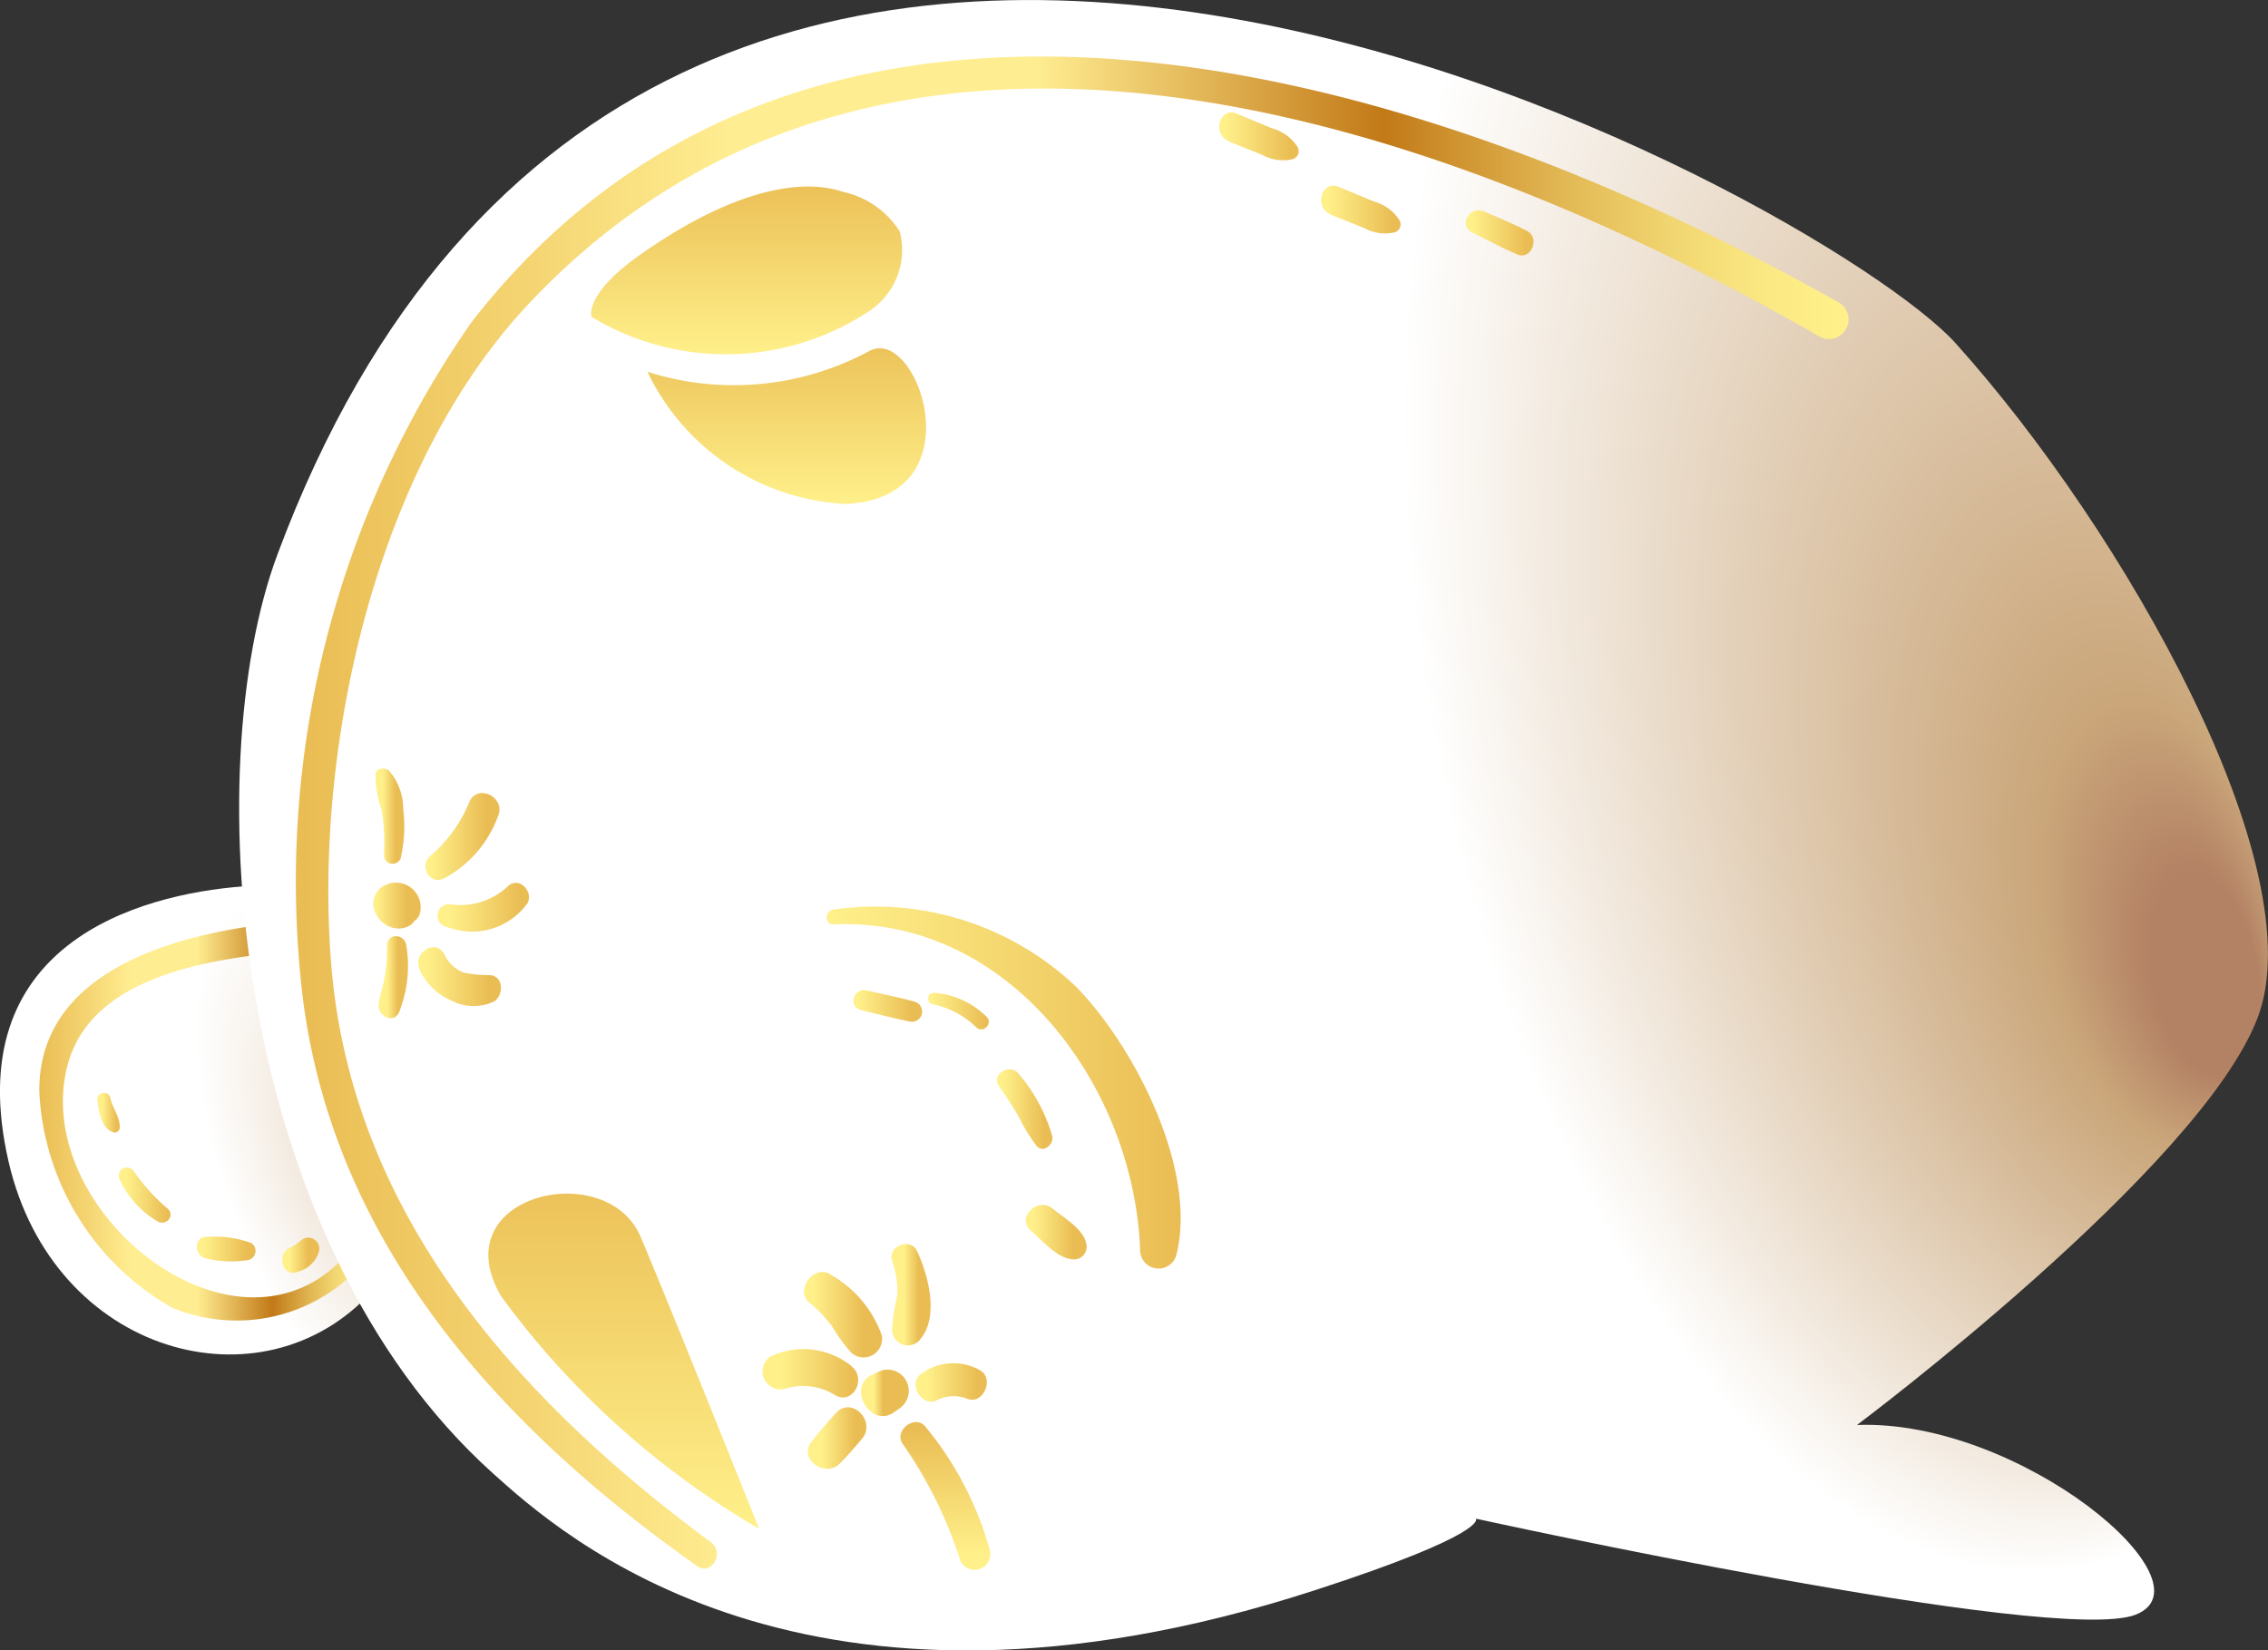 <svg xmlns="http://www.w3.org/2000/svg" xmlns:xlink="http://www.w3.org/1999/xlink" width="33.59" height="24.446" viewBox="0 0 33.59 24.446">
  <rect x="0" y="0" width="33.59" height="24.446" fill="#333333" stroke="none"/>
  <defs>
    <radialGradient id="radial-gradient" cx="0.831" cy="0.53" r="0.238" gradientTransform="matrix(1.172, -0.306, 0.946, 2.388, -0.644, -0.481)" gradientUnits="objectBoundingBox">
      <stop offset="0" stop-color="#ecdfcf"/>
      <stop offset="0.888" stop-color="#fff"/>
    </radialGradient>
    <linearGradient id="linear-gradient" x1="0.236" y1="0.5" x2="0.821" y2="0.5" gradientUnits="objectBoundingBox">
      <stop offset="0" stop-color="#fff08a"/>
      <stop offset="1" stop-color="#eabd54"/>
    </linearGradient>
    <linearGradient id="linear-gradient-2" x1="0.133" y1="0.5" x2="0.855" y2="0.5" xlink:href="#linear-gradient"/>
    <linearGradient id="linear-gradient-3" x1="0.176" y1="0.5" x2="0.847" y2="0.5" xlink:href="#linear-gradient"/>
    <linearGradient id="linear-gradient-4" x1="0.314" y1="0.5" x2="0.735" y2="0.5" xlink:href="#linear-gradient"/>
    <linearGradient id="linear-gradient-5" x1="0.035" y1="0.5" x2="0.976" y2="0.5" gradientUnits="objectBoundingBox">
      <stop offset="0" stop-color="#eabd54"/>
      <stop offset="0.155" stop-color="#f5d674"/>
      <stop offset="0.277" stop-color="#ffed91"/>
      <stop offset="0.478" stop-color="#ffed91"/>
      <stop offset="0.705" stop-color="#c27917"/>
      <stop offset="0.738" stop-color="#cb8c29"/>
      <stop offset="0.82" stop-color="#e1b753"/>
      <stop offset="0.894" stop-color="#f1d671"/>
      <stop offset="0.956" stop-color="#fbe983"/>
      <stop offset="1" stop-color="#fff08a"/>
    </linearGradient>
    <radialGradient id="radial-gradient-2" cx="0.827" cy="0.486" fx="0.981" fy="0.652" r="0.325" gradientTransform="matrix(0.774, -0.306, 0.37, 1.412, -0.008, 0.035)" gradientUnits="objectBoundingBox">
      <stop offset="0.094" stop-color="#b38164"/>
      <stop offset="0.211" stop-color="#caa67a"/>
      <stop offset="0.888" stop-color="#fff"/>
    </radialGradient>
    <linearGradient id="linear-gradient-6" x1="0.5" y1="1" x2="0.5" y2="0" xlink:href="#linear-gradient"/>
    <linearGradient id="linear-gradient-7" x1="0.319" y1="0.5" x2="0.591" y2="0.5" xlink:href="#linear-gradient"/>
    <linearGradient id="linear-gradient-8" x1="0.22" y1="0.5" x2="0.783" y2="0.5" xlink:href="#linear-gradient"/>
    <linearGradient id="linear-gradient-9" x1="0.181" y1="0.5" x2="0.847" y2="0.5" xlink:href="#linear-gradient"/>
    <linearGradient id="linear-gradient-10" x1="0.302" y1="0.5" x2="0.714" y2="0.5" xlink:href="#linear-gradient"/>
    <linearGradient id="linear-gradient-11" x1="0.215" y1="0.5" x2="0.789" y2="0.5" xlink:href="#linear-gradient"/>
    <linearGradient id="linear-gradient-12" x1="0.436" y1="0.5" x2="0.589" y2="0.5" xlink:href="#linear-gradient"/>
    <linearGradient id="linear-gradient-13" x1="0.5" y1="0.9" x2="0.5" y2="0.094" xlink:href="#linear-gradient"/>
    <linearGradient id="linear-gradient-14" x1="0.01" y1="0.5" x2="0.988" y2="0.5" xlink:href="#linear-gradient-5"/>
    <linearGradient id="linear-gradient-15" x1="0.02" y1="0.5" x2="0.948" y2="0.5" xlink:href="#linear-gradient"/>
    <linearGradient id="linear-gradient-16" x1="0.162" y1="0.5" x2="0.905" y2="0.5" xlink:href="#linear-gradient"/>
    <linearGradient id="linear-gradient-17" x1="0.162" y1="0.5" x2="0.905" y2="0.5" xlink:href="#linear-gradient"/>
    <linearGradient id="linear-gradient-18" x1="0.173" y1="0.5" x2="0.824" y2="0.5" xlink:href="#linear-gradient"/>
    <linearGradient id="linear-gradient-23" x1="0.142" y1="0.5" x2="0.858" y2="0.5" xlink:href="#linear-gradient"/>
    <linearGradient id="linear-gradient-24" x1="0.091" y1="0.5" x2="0.892" y2="0.5" xlink:href="#linear-gradient"/>
    <linearGradient id="linear-gradient-25" x1="0.201" y1="0.5" x2="0.852" y2="0.5" xlink:href="#linear-gradient"/>
    <linearGradient id="linear-gradient-26" x1="0.253" y1="0.5" x2="0.81" y2="0.5" xlink:href="#linear-gradient"/>
    <linearGradient id="linear-gradient-27" x1="0.154" y1="0.5" x2="0.835" y2="0.5" xlink:href="#linear-gradient"/>
    <linearGradient id="linear-gradient-28" x1="0.119" y1="0.5" x2="0.865" y2="0.5" xlink:href="#linear-gradient"/>
    <linearGradient id="linear-gradient-29" x1="0.16" y1="0.5" x2="0.798" y2="0.5" xlink:href="#linear-gradient"/>
    <linearGradient id="linear-gradient-30" x1="0.248" y1="0.5" x2="0.755" y2="0.5" xlink:href="#linear-gradient"/>
    <linearGradient id="linear-gradient-31" x1="0.248" y1="0.5" x2="0.69" y2="0.5" xlink:href="#linear-gradient"/>
    <linearGradient id="linear-gradient-32" x1="0.335" y1="0.5" x2="0.672" y2="0.5" xlink:href="#linear-gradient"/>
  </defs>
  <g id="rabit-body" transform="translate(0 0)">
    <path id="路径_1" data-name="路径 1" d="M254.372,249.992c-1.557.12-4.211.859-3.474,4.073.659,2.875,3.773,3.713,5.391,1.917C256.971,255.223,254.372,249.992,254.372,249.992Z" transform="translate(-250.772 -236.863)" fill="url(#radial-gradient)"/>
    <g id="组_2" data-name="组 2" transform="translate(1.44 16.192)">
      <g id="组_1" data-name="组 1">
        <path id="路径_2" data-name="路径 2" d="M254.775,258.6c.019.16.051.412.219.482a.077.077,0,0,0,.114-.065c.005-.151-.11-.293-.141-.443-.022-.105-.2-.084-.191.026Z" transform="translate(-254.774 -258.508)" fill="url(#linear-gradient)"/>
      </g>
    </g>
    <g id="组_4" data-name="组 4" transform="translate(1.755 17.285)">
      <g id="组_3" data-name="组 3">
        <path id="路径_3" data-name="路径 3" d="M255.665,261.725a1.4,1.4,0,0,0,.573.632c.119.055.248-.086.146-.189a2.845,2.845,0,0,1-.511-.564.121.121,0,0,0-.208.122Z" transform="translate(-255.649 -261.544)" fill="url(#linear-gradient-2)"/>
      </g>
    </g>
    <g id="组_6" data-name="组 6" transform="translate(2.915 18.32)">
      <g id="组_5" data-name="组 5">
        <path id="路径_4" data-name="路径 4" d="M259.03,264.745a1.527,1.527,0,0,0,.618.017.139.139,0,0,0,.032-.25,1.59,1.59,0,0,0-.65-.091c-.21-.014-.2.3,0,.324Z" transform="translate(-258.875 -264.421)" fill="url(#linear-gradient-3)"/>
      </g>
    </g>
    <g id="组_8" data-name="组 8" transform="translate(4.181 18.324)">
      <g id="组_7" data-name="组 7">
        <path id="路径_5" data-name="路径 5" d="M262.621,264.947a.443.443,0,0,0,.316-.3.166.166,0,0,0-.241-.185,1.079,1.079,0,0,1-.176.124c-.225.087-.127.453.1.364Z" transform="translate(-262.393 -264.434)" fill="url(#linear-gradient-4)"/>
      </g>
    </g>
    <g id="组_10" data-name="组 10" transform="translate(0.582 13.686)">
      <g id="组_9" data-name="组 9">
        <path id="路径_6" data-name="路径 6" d="M257.165,256.137c-1.528,2.367-4.966-.249-4.354-2.517.33-1.225,1.885-1.518,2.956-1.639.278-.032.28-.473,0-.44-1.43.173-3.388.721-3.378,2.476a3.892,3.892,0,0,0,1.963,3.205,2.487,2.487,0,0,0,3.05-.948.137.137,0,0,0-.236-.138Z" transform="translate(-252.389 -251.54)" fill="url(#linear-gradient-5)"/>
      </g>
    </g>
    <path id="路径_7" data-name="路径 7" d="M261.184,221.712c-1.19,3.193-.68,10.128,3.189,13.608,1,.9,4.628,4.186,12.176,1.734,2.575-.836,2.387-1.06,2.387-1.06s8.583,1.885,9.768,1.422-1.706-2.9-4.126-2.81c0,0,5.076-3.8,5.93-6.023s-1.967-7.219-4.47-10C284.148,216.475,266.788,206.677,261.184,221.712Z" transform="translate(-257.075 -213.499)" fill="url(#radial-gradient-2)"/>
    <path id="路径_8" data-name="路径 8" d="M274.885,267.606a12.559,12.559,0,0,1-3.822-3.446c-.877-1.5,1.566-2.068,2.068-.877S274.885,267.606,274.885,267.606Z" transform="translate(-263.642 -244.961)" fill="url(#linear-gradient-6)"/>
    <g id="组_25" data-name="组 25" transform="translate(11.284 18.427)">
      <g id="组_12" data-name="组 12" transform="translate(1.92)">
        <g id="组_11" data-name="组 11">
          <path id="路径_9" data-name="路径 9" d="M287.484,264.973a1.316,1.316,0,0,1,.074.519,2.749,2.749,0,0,0-.076.505.234.234,0,0,0,.393.163c.318-.333.147-.977-.027-1.342-.1-.2-.439-.06-.366.154Z" transform="translate(-287.474 -264.721)" fill="url(#linear-gradient-7)"/>
        </g>
      </g>
      <g id="组_14" data-name="组 14" transform="translate(0.624 0.412)">
        <g id="组_13" data-name="组 13">
          <path id="路径_10" data-name="路径 10" d="M283.95,266.322a2.056,2.056,0,0,1,.325.337,2.823,2.823,0,0,0,.289.4.274.274,0,0,0,.454-.265,1.687,1.687,0,0,0-.749-.884c-.242-.171-.545.219-.319.413Z" transform="translate(-283.87 -265.866)" fill="url(#linear-gradient-8)"/>
        </g>
      </g>
      <g id="组_16" data-name="组 16" transform="translate(0 1.55)">
        <g id="组_15" data-name="组 15">
          <path id="路径_11" data-name="路径 11" d="M283.459,269.282a1.143,1.143,0,0,0-1.19-.141.266.266,0,0,0,.2.484.9.9,0,0,1,.737.083c.272.178.5-.24.249-.426Z" transform="translate(-282.137 -269.029)" fill="url(#linear-gradient-9)"/>
        </g>
      </g>
      <g id="组_18" data-name="组 18" transform="translate(0.68 2.418)">
        <g id="组_17" data-name="组 17">
          <path id="路径_12" data-name="路径 12" d="M284.441,271.529c-.126.142-.252.281-.365.433-.184.247.207.523.416.321.119-.115.225-.244.334-.369.228-.263-.151-.648-.385-.385Z" transform="translate(-284.028 -271.441)" fill="url(#linear-gradient-10)"/>
        </g>
      </g>
      <g id="组_20" data-name="组 20" transform="translate(2.277 1.766)">
        <g id="组_19" data-name="组 19">
          <path id="路径_13" data-name="路径 13" d="M289.408,269.726a.8.8,0,0,0-.87.067c-.181.141.016.477.228.391a.55.55,0,0,1,.462-.03c.243.1.419-.314.18-.428Z" transform="translate(-288.467 -269.629)" fill="url(#linear-gradient-11)"/>
        </g>
      </g>
      <g id="组_22" data-name="组 22" transform="translate(1.472 1.857)">
        <g id="组_21" data-name="组 21">
          <path id="路径_14" data-name="路径 14" d="M286.485,269.92l-.1.045c-.374.182-.018.794.325.557.029-.019.058-.04.086-.061a.314.314,0,0,0-.316-.541Z" transform="translate(-286.23 -269.884)" fill="url(#linear-gradient-12)"/>
        </g>
      </g>
      <g id="组_24" data-name="组 24" transform="translate(2.052 2.637)">
        <g id="组_23" data-name="组 23">
          <path id="路径_15" data-name="路径 15" d="M287.875,272.376a6.393,6.393,0,0,1,.841,1.694.232.232,0,0,0,.448-.124,4.944,4.944,0,0,0-.955-1.828c-.149-.187-.474.061-.334.258Z" transform="translate(-287.841 -272.052)" fill="url(#linear-gradient-13)"/>
        </g>
      </g>
    </g>
    <g id="组_27" data-name="组 27" transform="translate(4.388 0.836)">
      <g id="组_26" data-name="组 26">
        <path id="路径_16" data-name="路径 16" d="M269.111,237.833c-2.869-2.117-5.336-4.875-5.627-8.581-.253-3.214.659-7.332,2.9-9.735,5.255-5.631,13.457-2.814,19.147.458a.29.29,0,0,0,.293-.5c-6.009-3.4-15.178-6.269-20.265.291a14.5,14.5,0,0,0-2.5,9.958c.448,3.682,2.922,6.4,5.845,8.46.216.152.413-.2.205-.351Z" transform="translate(-262.968 -215.824)" fill="url(#linear-gradient-14)"/>
      </g>
    </g>
    <g id="组_29" data-name="组 29" transform="translate(12.244 13.444)">
      <g id="组_28" data-name="组 28">
        <path id="路径_17" data-name="路径 17" d="M284.911,251.116c2.6-.113,4.452,2.4,4.537,4.833a.273.273,0,0,0,.534.072c.326-1.257-.613-3.09-1.48-3.979a4.318,4.318,0,0,0-3.59-1.146c-.138.014-.144.226,0,.22Z" transform="translate(-284.806 -250.868)" fill="url(#linear-gradient-15)"/>
      </g>
    </g>
    <g id="组_31" data-name="组 31" transform="translate(19.568 2.751)">
      <g id="组_30" data-name="组 30">
        <path id="路径_18" data-name="路径 18" d="M305.3,221.572l.5.2a.63.63,0,0,0,.452.063.122.122,0,0,0,.072-.177.651.651,0,0,0-.379-.279l-.529-.22c-.252-.1-.364.307-.113.41Z" transform="translate(-305.164 -221.145)" fill="url(#linear-gradient-16)"/>
      </g>
    </g>
    <g id="组_33" data-name="组 33" transform="translate(18.057 1.667)">
      <g id="组_32" data-name="组 32">
        <path id="路径_19" data-name="路径 19" d="M301.1,218.561l.5.2a.632.632,0,0,0,.453.063.123.123,0,0,0,.072-.177.653.653,0,0,0-.379-.279l-.529-.22c-.251-.1-.363.307-.113.41Z" transform="translate(-300.963 -218.134)" fill="url(#linear-gradient-17)"/>
      </g>
    </g>
    <g id="组_35" data-name="组 35" transform="translate(21.709 3.116)">
      <g id="组_34" data-name="组 34">
        <path id="路径_20" data-name="路径 20" d="M311.206,222.486c.224.112.445.233.676.33.2.083.333-.246.146-.346-.207-.11-.428-.2-.642-.292s-.388.2-.18.308Z" transform="translate(-311.114 -222.161)" fill="url(#linear-gradient-18)"/>
      </g>
    </g>
    <g id="组_36" data-name="组 36" transform="translate(6.231 5.086)">
      <path id="路径_21" data-name="路径 21" d="M270.075,227.725c.609-.554.33,1.622.319,2.446a3.879,3.879,0,0,1-.714,2.322,1.082,1.082,0,0,1-.486.395.918.918,0,0,1-1.067-.713A5.475,5.475,0,0,1,270.075,227.725Z" transform="translate(-268.091 -227.636)" fill="url(#linear-gradient-6)"/>
    </g>
    <g id="组_37" data-name="组 37" transform="translate(8.754 2.763)">
      <path id="路径_22" data-name="路径 22" d="M278.826,221.257a1.327,1.327,0,0,1,.85.589,1.085,1.085,0,0,1-.472,1.191,3.841,3.841,0,0,1-4.093.073s-.121-.328.722-.921C277.542,220.986,278.5,221.143,278.826,221.257Z" transform="translate(-275.104 -221.18)" fill="url(#linear-gradient-6)"/>
    </g>
    <path id="路径_23" data-name="路径 23" d="M274.965,230.957c-.089,1.247-.785,1.816-.133,2.448,1.558,1.513,1.738-.431,1.469-1.869a13.725,13.725,0,0,0-1.38-3.472A21.675,21.675,0,0,1,274.965,230.957Z" transform="translate(-266 -222.823)" fill="url(#linear-gradient-6)"/>
    <path id="路径_24" data-name="路径 24" d="M277.426,228.187a4.227,4.227,0,0,0,3.294-.312c.713-.369,1.6,2.181-.356,2.27A3.446,3.446,0,0,1,277.426,228.187Z" transform="translate(-267.837 -222.68)" fill="url(#linear-gradient-6)"/>
    <g id="组_39" data-name="组 39" transform="translate(12.642 14.665)">
      <g id="组_38" data-name="组 38">
        <path id="路径_25" data-name="路径 25" d="M286.019,254.558c.238.058.476.121.716.168a.151.151,0,0,0,.08-.292c-.236-.065-.477-.114-.716-.168-.189-.043-.27.245-.081.292Z" transform="translate(-285.911 -254.262)" fill="url(#linear-gradient-23)"/>
      </g>
    </g>
    <g id="组_41" data-name="组 41" transform="translate(13.747 14.704)">
      <g id="组_40" data-name="组 40">
        <path id="路径_26" data-name="路径 26" d="M289.045,254.54a1.288,1.288,0,0,1,.648.342c.1.1.256-.056.155-.155a1.239,1.239,0,0,0-.78-.356c-.1-.009-.118.151-.023.17Z" transform="translate(-288.983 -254.37)" fill="url(#linear-gradient-24)"/>
      </g>
    </g>
    <g id="组_43" data-name="组 43" transform="translate(14.765 15.839)">
      <g id="组_42" data-name="组 42">
        <path id="路径_27" data-name="路径 27" d="M291.844,257.777c.1.145.2.294.289.448a2.761,2.761,0,0,0,.262.432c.1.12.259-.014.238-.138a2.5,2.5,0,0,0-.49-.916c-.127-.181-.428-.007-.3.175Z" transform="translate(-291.812 -257.526)" fill="url(#linear-gradient-25)"/>
      </g>
    </g>
    <g id="组_45" data-name="组 45" transform="translate(15.192 17.848)">
      <g id="组_44" data-name="组 44">
        <path id="路径_28" data-name="路径 28" d="M293.078,263.493c.18.151.393.418.64.423a.188.188,0,0,0,.179-.235c-.044-.219-.33-.378-.493-.515-.226-.19-.554.135-.326.326Z" transform="translate(-293.001 -263.109)" fill="url(#linear-gradient-26)"/>
      </g>
    </g>
    <g id="组_59" data-name="组 59" transform="translate(5.528 11.383)">
      <g id="组_54" data-name="组 54" transform="translate(0 0.359)">
        <g id="组_47" data-name="组 47" transform="translate(0.663 2.289)">
          <g id="组_46" data-name="组 46">
            <path id="路径_29" data-name="路径 29" d="M268,252.824a.909.909,0,0,0,.453.454.717.717,0,0,0,.657.023c.136-.09.145-.359-.051-.389a1.906,1.906,0,0,1-.4-.037.525.525,0,0,1-.286-.266c-.126-.249-.477-.031-.368.215Z" transform="translate(-267.981 -252.499)" fill="url(#linear-gradient-27)"/>
          </g>
        </g>
        <g id="组_49" data-name="组 49" transform="translate(0.963 1.336)">
          <g id="组_48" data-name="组 48">
            <path id="路径_30" data-name="路径 30" d="M268.936,250.5a1.016,1.016,0,0,0,1.2-.346c.091-.163-.1-.389-.271-.271a1.024,1.024,0,0,1-.843.288.171.171,0,0,0-.091.33Z" transform="translate(-268.816 -249.851)" fill="url(#linear-gradient-28)"/>
          </g>
        </g>
        <g id="组_51" data-name="组 51" transform="translate(0.779)">
          <g id="组_50" data-name="组 50">
            <path id="路径_31" data-name="路径 31" d="M268.586,247.4a1.716,1.716,0,0,0,.8-.957c.064-.253-.307-.429-.434-.183a2.075,2.075,0,0,1-.568.8c-.2.146-.022.471.2.337Z" transform="translate(-268.303 -246.137)" fill="url(#linear-gradient-29)"/>
          </g>
        </g>
        <g id="组_53" data-name="组 53" transform="translate(0 1.324)">
          <g id="组_52" data-name="组 52">
            <path id="路径_32" data-name="路径 32" d="M266.5,250.138c.075-.042-.062.183-.039.036-.037.238.308.347.37.1a.366.366,0,0,0-.616-.34c-.247.3.156.717.472.523a.186.186,0,0,0-.187-.321Z" transform="translate(-266.138 -249.819)" fill="url(#linear-gradient-30)"/>
          </g>
        </g>
      </g>
      <g id="组_56" data-name="组 56" transform="translate(0.026)">
        <g id="组_55" data-name="组 55">
          <path id="路径_33" data-name="路径 33" d="M266.593,246.456a2.031,2.031,0,0,0,.036-.71.873.873,0,0,0-.21-.575c-.062-.05-.187-.046-.2.054a1.563,1.563,0,0,0,.089.523,2.9,2.9,0,0,1,.035.675.129.129,0,0,0,.253.034Z" transform="translate(-266.211 -245.139)" fill="url(#linear-gradient-31)"/>
        </g>
      </g>
      <g id="组_58" data-name="组 58" transform="translate(0.078 2.484)">
        <g id="组_57" data-name="组 57">
          <path id="路径_34" data-name="路径 34" d="M266.48,252.182a3.236,3.236,0,0,1-.029.437c-.021.145-.072.283-.094.427-.027.168.213.311.3.127a1.837,1.837,0,0,0,.109-.991c-.023-.177-.286-.191-.287,0Z" transform="translate(-266.354 -252.044)" fill="url(#linear-gradient-32)"/>
        </g>
      </g>
    </g>
  </g>
</svg>
